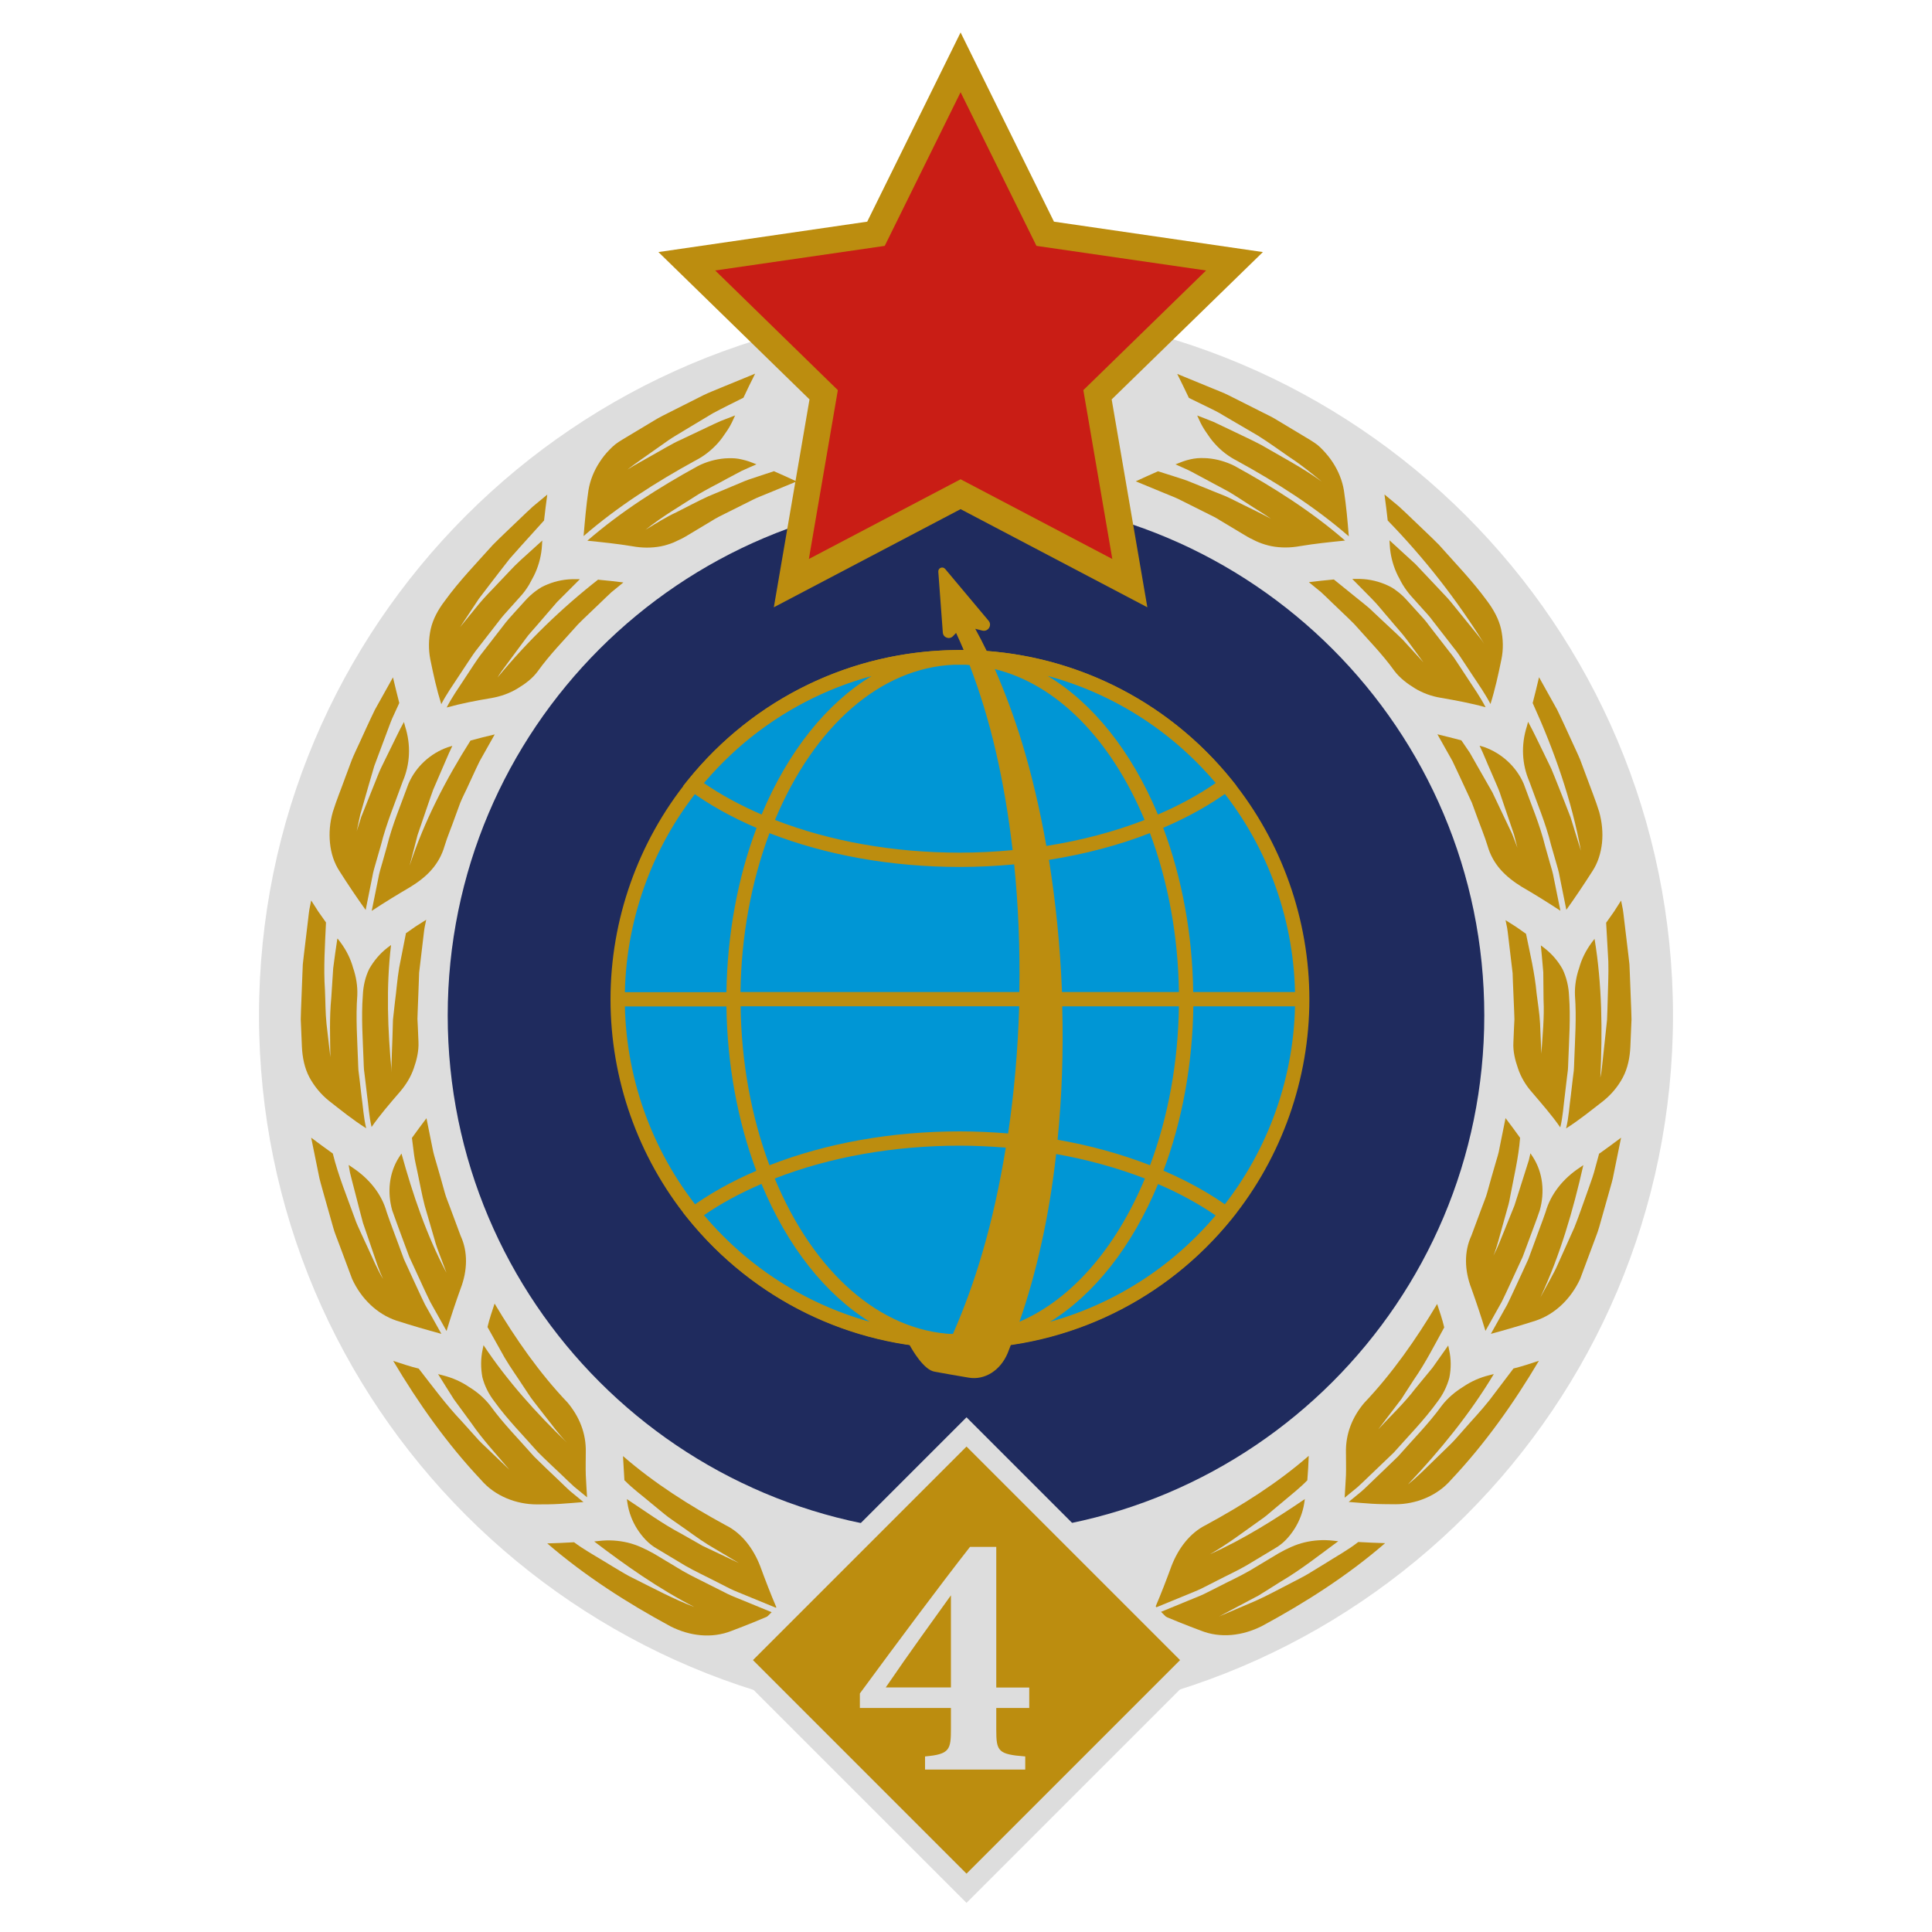 <?xml version="1.0" encoding="UTF-8"?><svg id="a" xmlns="http://www.w3.org/2000/svg" width="150" height="150" viewBox="0 0 150 150"><g><circle cx="75.26" cy="79.05" r="50.04" fill="#1f2b5e"/><path d="M75,23.95c-30.32,0-54.89,24.58-54.89,54.89s24.58,54.89,54.89,54.89,54.89-24.58,54.89-54.89-24.58-54.89-54.89-54.89Zm0,95.13c-22.22,0-40.24-18.02-40.24-40.24s18.02-40.24,40.24-40.24,40.24,18.02,40.24,40.24-18.02,40.24-40.24,40.24Z" fill="#ddd"/><g><g><g><path d="M101.32,116.38c-2.36,1.6-4.78,3.13-7.38,4.29,1.39-.79,2.66-1.77,3.95-2.68,.33-.22,.63-.48,.93-.74l.91-.76c.6-.51,1.22-.99,1.77-1.56,.05-.64,.09-1.27,.11-1.9-2.42,2.11-5.16,3.84-7.98,5.37-1.25,.62-2.14,1.81-2.67,3.17-.39,1.07-.81,2.16-1.28,3.26l2.41-.99c.4-.17,.81-.32,1.2-.51l1.16-.59c.77-.4,1.56-.76,2.31-1.19l2.23-1.34c.64-.36,1.14-.92,1.52-1.52,.38-.6,.64-1.28,.75-1.98l.05-.34Z" fill="#bc8d0f"/><path d="M105.43,119.74c-.81,.63-1.72,1.12-2.58,1.67l-1.31,.8c-.44,.26-.9,.48-1.35,.72-.91,.46-1.8,.96-2.73,1.37l-2.81,1.2,2.43-1.29,.61-.32,.58-.36,1.16-.73c1.58-.93,3-2.06,4.47-3.14l-.37-.04c-.77-.09-1.53-.04-2.24,.13-.72,.17-1.38,.49-2.02,.85l-2.25,1.35c-.76,.44-1.56,.8-2.33,1.2l-1.17,.59c-.39,.19-.81,.34-1.21,.51l-2.43,1c1.08,.47,2.19,.92,3.35,1.35,1.52,.61,3.23,.41,4.74-.35,3.39-1.83,6.66-3.92,9.57-6.44-.7-.02-1.39-.05-2.08-.09Z" fill="#bc8d0f"/></g><g><path d="M112.45,104.45l-1.23,1.74-1.35,1.64c-.86,1.13-1.9,2.1-2.86,3.14l1.44-1.89c.12-.16,.24-.31,.36-.47l.32-.5,.64-.99c.9-1.29,1.61-2.7,2.36-4.06-.14-.6-.35-1.22-.55-1.82-1.63,2.73-3.47,5.37-5.67,7.69-.89,1.06-1.45,2.36-1.41,3.88,0,.57,.02,1.17,0,1.74-.03,.57-.06,1.14-.1,1.73l1-.82c.32-.29,.63-.59,.94-.89,.62-.6,1.25-1.19,1.87-1.79,1.14-1.29,2.36-2.52,3.37-3.92,.45-.58,.77-1.23,.95-1.91,.14-.71,.14-1.43-.02-2.14l-.07-.34Z" fill="#bc8d0f"/><path d="M117.49,106.27l-1.85,2.44c-.63,.8-1.34,1.54-2,2.3-.34,.37-.66,.77-1.02,1.12l-1.09,1.06c-.73,.7-1.42,1.43-2.22,2.06,2.5-2.64,4.81-5.47,6.67-8.57l-.35,.09c-.74,.18-1.43,.49-2.03,.9-.63,.39-1.2,.87-1.65,1.45-1.02,1.41-2.26,2.65-3.4,3.95-.62,.61-1.26,1.21-1.88,1.81-.32,.3-.62,.61-.95,.9l-1.01,.83c.6,.05,1.21,.1,1.82,.14,.61,.04,1.2,.03,1.81,.04,1.58,0,3.24-.64,4.33-1.91,2.63-2.79,4.86-5.94,6.81-9.23-.66,.22-1.29,.43-1.98,.6Z" fill="#bc8d0f"/></g><g><path d="M118.82,89.55l-.12,.52-.16,.51-.32,1.01c-.22,.67-.42,1.35-.64,2.01l-.79,1.96c-.27,.65-.51,1.31-.84,1.93,.3-.73,.47-1.51,.69-2.26l.32-1.14c.11-.38,.22-.75,.28-1.14,.29-1.55,.66-3.06,.78-4.61-.37-.52-.75-1.03-1.13-1.53l-.47,2.33c-.06,.39-.19,.77-.3,1.15l-.33,1.14-.32,1.15c-.1,.38-.27,.75-.4,1.12l-.83,2.23c-.58,1.25-.54,2.71,0,4.11,.38,1.06,.75,2.16,1.09,3.29l1.26-2.25c.38-.77,.73-1.56,1.09-2.33l.54-1.17,.45-1.21c.29-.81,.61-1.6,.88-2.41,.39-1.4,.25-2.9-.53-4.12l-.19-.29Z" fill="#bc8d0f"/><path d="M124.16,89.55l-.4,1.47c-.14,.49-.33,.96-.49,1.44-.35,.95-.66,1.91-1.04,2.85l-1.24,2.76c-.19,.46-.44,.9-.68,1.35l-.72,1.32c1.54-3.28,2.55-6.78,3.34-10.28l-.29,.2c-1.27,.84-2.24,2.03-2.64,3.44-.28,.82-.6,1.62-.89,2.44l-.45,1.22-.54,1.18c-.37,.78-.72,1.58-1.1,2.35l-1.27,2.27c1.15-.31,2.31-.65,3.5-1.03,1.51-.51,2.73-1.72,3.43-3.23l1-2.68c.16-.45,.35-.89,.48-1.35l.39-1.38,.39-1.38c.13-.46,.27-.91,.35-1.38l.57-2.8c-.56,.42-1.12,.83-1.68,1.23Z" fill="#bc8d0f"/></g><g><path d="M119.63,73.39c.06,.7,.14,1.4,.19,2.1l.02,2.11c.07,1.41-.08,2.81-.17,4.21l-.1-2.36c-.04-.78-.18-1.57-.27-2.34-.14-1.56-.51-3.09-.82-4.61l-.77-.54-.82-.52,.12,.58c.04,.19,.05,.39,.08,.59l.14,1.18,.14,1.18,.07,.59,.02,.6,.1,2.38,.02,.6-.03,.6-.05,1.19c-.04,.69,.13,1.37,.36,2.03,.22,.65,.58,1.28,1.08,1.84,.74,.87,1.55,1.79,2.2,2.73,.2-.83,.25-1.69,.36-2.54l.15-1.27,.08-.64c.02-.21,.02-.43,.03-.64,.06-1.71,.19-3.42,.06-5.13-.03-.72-.2-1.43-.5-2.06-.35-.63-.83-1.19-1.41-1.64l-.28-.21Z" fill="#bc8d0f"/><path d="M124.7,71.62l.17,3.03c.03,1.01-.03,2.02-.05,3.03-.02,.5-.02,1-.05,1.51l-.16,1.5-.16,1.49c-.06,.5-.09,.99-.2,1.49,.17-3.6,.14-7.22-.45-10.78l-.22,.29c-.45,.61-.78,1.27-.97,1.96-.24,.69-.36,1.42-.33,2.15,.13,1.73,0,3.45-.06,5.18-.01,.22-.01,.43-.03,.65l-.08,.64-.15,1.29c-.12,.86-.16,1.72-.37,2.56,1.04-.66,1.93-1.39,2.9-2.14,.62-.5,1.14-1.12,1.52-1.84,.37-.71,.53-1.52,.57-2.34l.06-1.43,.03-.71-.02-.71-.11-2.85-.03-.71-.08-.71-.17-1.42-.17-1.42c-.03-.24-.05-.47-.09-.71l-.14-.7-.55,.86-.6,.85Z" fill="#bc8d0f"/></g><g><path d="M114.88,57.91c.31,.63,.56,1.3,.85,1.94l.42,.97c.14,.32,.28,.65,.38,.98l.68,2,.34,1,.26,1.02c-.14-.37-.27-.74-.42-1.1l-.51-1.07-1.01-2.13-1.17-2.05c-.2-.34-.38-.68-.58-1.02l-.66-.97c-.63-.17-1.25-.32-1.86-.47l1.17,2.08c.35,.72,.67,1.44,1.01,2.16,.16,.36,.34,.72,.5,1.08l.41,1.12c.27,.75,.58,1.48,.81,2.24,.19,.66,.52,1.27,.98,1.8,.46,.53,1.06,.99,1.68,1.37,.99,.57,1.98,1.19,2.99,1.85l-.51-2.52c-.07-.42-.2-.83-.32-1.24l-.35-1.24c-.41-1.67-1.09-3.25-1.67-4.86-.58-1.34-1.72-2.37-3.07-2.85l-.34-.1Z" fill="#bc8d0f"/><path d="M118.99,54.57c1.68,3.7,3.03,7.54,3.75,11.48l-.8-2.59c-.32-.85-.66-1.68-.99-2.52-.17-.42-.33-.84-.51-1.26l-.59-1.22c-.4-.81-.78-1.63-1.21-2.42l-.09,.34c-.47,1.46-.39,2.96,.19,4.3,.58,1.63,1.27,3.23,1.68,4.91l.36,1.25c.12,.42,.25,.83,.32,1.26l.51,2.54c.68-.95,1.35-1.95,2.01-2.98,.45-.68,.67-1.43,.76-2.22,.08-.79,0-1.62-.22-2.41-.28-.91-.65-1.8-.97-2.69l-.5-1.34c-.18-.44-.39-.87-.59-1.31-.4-.87-.79-1.74-1.21-2.6l-1.4-2.51c-.16,.68-.32,1.34-.49,1.99Z" fill="#bc8d0f"/></g><g><path d="M105,44.96l1.5,1.52c.5,.5,.93,1.07,1.4,1.6,.45,.55,.94,1.06,1.36,1.63l1.25,1.71-1.61-1.76c-.57-.56-1.16-1.09-1.73-1.63l-.86-.81c-.3-.26-.61-.5-.92-.75l-1.83-1.48c-.66,.06-1.3,.13-1.94,.21l.93,.76c.3,.27,.58,.55,.87,.83,.57,.56,1.17,1.1,1.73,1.67,1.06,1.2,2.19,2.34,3.12,3.64,.42,.55,.99,.98,1.58,1.34,.59,.36,1.28,.62,2.03,.74,1.15,.2,2.34,.42,3.46,.73-.39-.76-.89-1.47-1.36-2.19l-.71-1.08c-.23-.36-.47-.72-.75-1.05l-1.58-2.04c-.25-.35-.54-.67-.84-.99l-.87-.96c-.24-.27-.51-.52-.8-.73-.14-.11-.29-.21-.45-.3-.16-.08-.33-.16-.5-.23-.68-.27-1.4-.41-2.13-.39h-.35Z" fill="#bc8d0f"/><path d="M107.75,40.42c2.86,2.94,5.36,6.15,7.48,9.56-.25-.38-.54-.73-.83-1.08l-.86-1.06-.86-1.06c-.28-.35-.61-.67-.92-1.01l-1.87-1.98-2.01-1.84,.02,.36c.04,.75,.22,1.47,.51,2.13,.07,.16,.15,.33,.24,.48,.08,.17,.17,.33,.26,.48,.19,.31,.41,.61,.65,.88l.87,.97c.29,.32,.59,.64,.84,.99l1.6,2.06c.28,.34,.52,.7,.75,1.06l.72,1.09c.48,.72,.98,1.44,1.38,2.21,.36-1.15,.61-2.29,.85-3.47,.16-.77,.14-1.58-.03-2.36-.18-.78-.58-1.5-1.08-2.17-1.13-1.55-2.47-2.93-3.74-4.36-.67-.68-1.38-1.33-2.07-2-.35-.33-.69-.67-1.05-.99l-1.11-.92c.09,.68,.18,1.35,.25,2.01Z" fill="#bc8d0f"/></g><g><path d="M91.26,36.05l.98,.44c.32,.15,.63,.34,.95,.5l1.88,1.01c.32,.16,.62,.35,.92,.54l.9,.58c.59,.39,1.21,.75,1.79,1.16-.7-.39-1.43-.72-2.14-1.08l-1.07-.53c-.36-.18-.74-.31-1.1-.46l-2.2-.89c-.75-.26-1.51-.49-2.26-.73-.59,.26-1.17,.52-1.73,.78l2.23,.92c.37,.16,.75,.29,1.11,.47l1.08,.54,1.08,.54c.36,.18,.73,.35,1.06,.57l2.07,1.24c.15,.09,.3,.17,.46,.24,.15,.08,.31,.16,.47,.22,.32,.13,.65,.23,1,.3,.69,.13,1.44,.13,2.2-.01,1.14-.19,2.29-.31,3.49-.43-2.61-2.27-5.56-4.14-8.59-5.8-.66-.33-1.37-.53-2.08-.59-.36-.02-.71-.03-1.07,.03-.36,.06-.72,.16-1.06,.3l-.33,.13Z" fill="#bc8d0f"/><path d="M92.28,30.88l1.39,.68c.46,.22,.92,.44,1.36,.72l2.65,1.55c.86,.54,1.69,1.15,2.52,1.72,.85,.55,1.63,1.2,2.42,1.84-1.48-1.07-3.11-1.92-4.69-2.84-.81-.43-1.64-.8-2.46-1.2l-1.24-.59c-.42-.18-.85-.33-1.28-.5l.15,.33c.15,.34,.33,.66,.54,.96,.2,.3,.42,.62,.67,.89,.49,.55,1.07,1,1.74,1.34,3.06,1.68,6.04,3.57,8.67,5.86-.09-1.16-.2-2.38-.38-3.57-.13-.77-.43-1.51-.87-2.18-.22-.34-.48-.65-.76-.95-.14-.15-.29-.29-.45-.42-.17-.12-.34-.24-.52-.35l-2.48-1.49c-.41-.26-.84-.47-1.27-.68l-1.29-.65-1.29-.65c-.43-.22-.89-.38-1.33-.57l-2.68-1.1c.31,.63,.62,1.25,.91,1.87Z" fill="#bc8d0f"/></g></g><g><g><path d="M46.11,119.66c2.46,1.88,5.02,3.68,7.8,5.11-1.65-.63-3.2-1.47-4.79-2.26-.4-.19-.78-.43-1.16-.65l-1.14-.69c-.76-.46-1.54-.9-2.25-1.43-.68,.04-1.37,.07-2.08,.09,2.91,2.51,6.18,4.61,9.57,6.44,1.5,.76,3.21,.96,4.74,.35,1.15-.43,2.27-.89,3.35-1.35l-2.43-1c-.4-.17-.82-.32-1.21-.51l-1.17-.59c-.78-.4-1.58-.77-2.33-1.2l-2.25-1.35c-.65-.36-1.31-.68-2.02-.85-.72-.17-1.47-.22-2.24-.13l-.37,.04Z" fill="#bc8d0f"/><path d="M48.5,114.94c.63,.65,1.37,1.18,2.06,1.77l1.06,.87c.35,.29,.74,.53,1.11,.8,.75,.51,1.48,1.08,2.26,1.56l2.37,1.41-2.26-1.07-.57-.27-.54-.31-1.09-.62c-1.48-.78-2.83-1.77-4.23-2.69l.05,.34c.11,.7,.37,1.38,.75,1.98,.39,.6,.88,1.16,1.52,1.52l2.23,1.34c.75,.43,1.54,.79,2.31,1.19l1.16,.59c.39,.19,.8,.34,1.2,.51l2.41,.99c-.47-1.1-.89-2.19-1.28-3.26-.53-1.36-1.42-2.55-2.67-3.17-2.82-1.53-5.55-3.26-7.98-5.37,.03,.62,.07,1.26,.11,1.9Z" fill="#bc8d0f"/></g><g><path d="M34.01,106.68c.41,.65,.81,1.31,1.23,1.96l1.37,1.87c.88,1.28,1.94,2.41,2.94,3.6l-1.9-1.82c-.16-.15-.32-.3-.47-.46l-.44-.49-.88-.98c-1.22-1.28-2.26-2.7-3.35-4.1-.69-.17-1.32-.39-1.98-.6,1.95,3.28,4.17,6.43,6.81,9.23,1.08,1.27,2.75,1.91,4.33,1.91,.61,0,1.2,0,1.81-.04,.62-.04,1.22-.09,1.82-.14l-1.01-.83c-.33-.29-.63-.6-.95-.9-.63-.6-1.27-1.2-1.88-1.81-1.15-1.31-2.38-2.54-3.4-3.95-.45-.58-1.01-1.06-1.65-1.45-.6-.41-1.28-.71-2.03-.9l-.35-.09Z" fill="#bc8d0f"/><path d="M37.86,103.05l1.32,2.36c.46,.78,.99,1.51,1.48,2.27,.26,.37,.49,.77,.77,1.12l.84,1.08c.57,.71,1.1,1.47,1.74,2.12-2.39-2.3-4.63-4.79-6.47-7.56l-.07,.34c-.15,.71-.15,1.43-.02,2.14,.17,.68,.5,1.33,.95,1.91,1.01,1.4,2.23,2.62,3.37,3.92,.61,.61,1.25,1.2,1.87,1.79,.31,.3,.62,.6,.94,.89l1,.82c-.04-.58-.07-1.16-.1-1.73-.02-.57,0-1.17,0-1.74,.04-1.52-.52-2.81-1.41-3.88-2.21-2.32-4.04-4.96-5.67-7.69-.2,.6-.41,1.22-.55,1.82Z" fill="#bc8d0f"/></g><g><path d="M27.07,90.46l.1,.57,.14,.56,.29,1.12c.19,.74,.38,1.49,.58,2.23l.75,2.19c.25,.73,.48,1.47,.81,2.17-.45-.75-.78-1.56-1.15-2.35l-.55-1.19c-.18-.4-.37-.79-.51-1.21-.59-1.64-1.27-3.28-1.69-4.99-.56-.4-1.12-.81-1.68-1.23l.57,2.8c.08,.47,.23,.92,.35,1.38l.39,1.38,.39,1.38c.12,.46,.32,.9,.48,1.35l1,2.68c.69,1.51,1.92,2.72,3.43,3.23,1.19,.38,2.35,.72,3.5,1.03l-1.27-2.27c-.39-.78-.73-1.57-1.1-2.35l-.54-1.18-.45-1.22c-.3-.81-.61-1.62-.89-2.44-.39-1.41-1.37-2.6-2.64-3.44l-.29-.2Z" fill="#bc8d0f"/><path d="M31.98,88.33l.17,1.34c.06,.45,.17,.88,.26,1.32,.19,.88,.34,1.77,.57,2.64l.76,2.61c.11,.44,.28,.86,.44,1.29l.48,1.28c-1.55-2.92-2.61-6.07-3.49-9.25l-.19,.29c-.78,1.22-.92,2.72-.53,4.12,.28,.81,.59,1.61,.88,2.41l.45,1.21,.54,1.17c.36,.78,.71,1.56,1.09,2.33l1.26,2.25c.34-1.13,.71-2.23,1.09-3.29,.54-1.4,.58-2.86,0-4.11l-.83-2.23c-.13-.37-.3-.74-.4-1.12l-.32-1.15-.33-1.14c-.11-.38-.23-.76-.3-1.15l-.47-2.33c-.38,.5-.75,1-1.13,1.53Z" fill="#bc8d0f"/></g><g><path d="M26.19,72.89c-.11,.76-.23,1.52-.32,2.28l-.15,2.3c-.15,1.53-.09,3.07-.07,4.61l-.3-2.59c-.09-.87-.08-1.74-.12-2.61-.12-1.75,0-3.49,.08-5.26l-.6-.85-.55-.86-.14,.7c-.04,.23-.06,.47-.09,.71l-.17,1.42-.17,1.42-.08,.71-.03,.71-.11,2.85-.02,.71,.03,.71,.06,1.43c.04,.82,.2,1.63,.57,2.34,.38,.71,.9,1.34,1.52,1.84,.97,.76,1.86,1.48,2.9,2.14-.2-.84-.25-1.71-.37-2.56l-.15-1.29-.08-.64c-.02-.21-.02-.43-.03-.65-.06-1.73-.19-3.45-.06-5.18,.03-.73-.09-1.45-.33-2.15-.19-.69-.52-1.35-.97-1.96l-.22-.29Z" fill="#bc8d0f"/><path d="M31.51,72.5l-.52,2.64c-.15,.89-.21,1.79-.33,2.68l-.15,1.35-.04,1.36-.05,1.36c0,.45-.05,.91-.01,1.36-.31-3.27-.44-6.59-.05-9.88l-.28,.21c-.58,.45-1.05,1.01-1.41,1.64-.31,.63-.47,1.34-.5,2.06-.13,1.71,0,3.42,.06,5.13,.01,.21,.01,.43,.03,.64l.08,.64,.15,1.27c.12,.85,.16,1.71,.36,2.54,.65-.94,1.45-1.86,2.2-2.73,.49-.57,.86-1.19,1.08-1.84,.23-.65,.39-1.34,.36-2.03l-.05-1.19-.03-.6,.02-.6,.09-2.38,.02-.6,.07-.59,.14-1.18,.14-1.18c.03-.2,.04-.4,.08-.59l.12-.58-.82,.52-.77,.54Z" fill="#bc8d0f"/></g><g><path d="M31.37,56.04c-.38,.67-.69,1.37-1.04,2.06l-.51,1.04c-.17,.34-.34,.69-.48,1.05l-.86,2.15-.43,1.08-.35,1.1c.09-.42,.17-.85,.27-1.28l.36-1.25c.24-.84,.48-1.68,.73-2.52l.92-2.46c.16-.41,.3-.83,.47-1.23l.55-1.2c-.17-.65-.33-1.32-.49-1.99l-1.4,2.51c-.42,.86-.81,1.73-1.21,2.6-.2,.44-.41,.86-.59,1.31l-.5,1.34c-.32,.9-.69,1.78-.97,2.69-.23,.8-.3,1.62-.22,2.41,.08,.79,.31,1.54,.76,2.22,.66,1.04,1.33,2.03,2.01,2.98l.51-2.54c.07-.43,.2-.84,.32-1.26l.36-1.25c.42-1.68,1.1-3.28,1.68-4.91,.58-1.34,.66-2.84,.19-4.3l-.09-.34Z" fill="#bc8d0f"/><path d="M36.54,57.48c-1.92,3.03-3.61,6.28-4.74,9.74l.62-2.39,.8-2.34c.14-.39,.26-.78,.41-1.17l.49-1.14c.34-.76,.64-1.53,1-2.27l-.34,.1c-1.35,.47-2.5,1.51-3.07,2.85-.58,1.61-1.26,3.19-1.67,4.86l-.35,1.24c-.12,.41-.25,.82-.32,1.24l-.51,2.52c1-.66,2-1.27,2.99-1.85,.62-.38,1.23-.84,1.68-1.37,.46-.53,.79-1.14,.98-1.8,.23-.76,.55-1.49,.81-2.24l.41-1.12c.15-.37,.33-.72,.5-1.08,.34-.72,.66-1.45,1.01-2.16l1.17-2.08c-.61,.14-1.24,.3-1.86,.47Z" fill="#bc8d0f"/></g><g><path d="M42.11,41.96l-1.72,1.56c-.57,.52-1.08,1.11-1.62,1.66-.52,.57-1.09,1.11-1.58,1.71l-1.47,1.8,1.45-2.19c.52-.7,1.07-1.39,1.6-2.09l.81-1.04c.29-.33,.59-.66,.88-.99l1.78-1.97c.07-.66,.16-1.33,.25-2.01l-1.11,.92c-.36,.32-.7,.66-1.05,.99-.69,.67-1.4,1.32-2.07,2-1.28,1.43-2.62,2.81-3.74,4.36-.5,.66-.9,1.38-1.08,2.17-.17,.79-.18,1.59-.03,2.36,.24,1.18,.49,2.32,.85,3.47,.4-.77,.9-1.48,1.38-2.21l.72-1.09c.24-.36,.48-.73,.75-1.06l1.6-2.06c.26-.35,.55-.67,.84-.99l.87-.97c.25-.27,.46-.57,.65-.88,.09-.16,.18-.32,.26-.48,.09-.16,.17-.32,.24-.48,.29-.66,.47-1.38,.51-2.13l.02-.36Z" fill="#bc8d0f"/><path d="M46.45,44.99c-2.85,2.23-5.48,4.78-7.82,7.61,.21-.36,.46-.68,.71-1.02l.74-1,.74-1c.24-.34,.53-.63,.8-.95l1.63-1.89,1.77-1.77h-.35c-.73-.02-1.46,.12-2.13,.39-.17,.07-.34,.14-.5,.23-.15,.09-.3,.19-.45,.3-.29,.22-.56,.46-.8,.73l-.87,.96c-.29,.32-.58,.64-.84,.99l-1.58,2.04c-.27,.33-.51,.69-.75,1.05l-.71,1.08c-.47,.72-.97,1.42-1.36,2.19,1.12-.31,2.31-.54,3.46-.73,.75-.13,1.44-.38,2.03-.74,.6-.36,1.17-.78,1.58-1.34,.93-1.3,2.06-2.44,3.12-3.64,.56-.57,1.16-1.11,1.73-1.67,.29-.27,.57-.56,.87-.83l.93-.76c-.64-.08-1.28-.15-1.94-.21Z" fill="#bc8d0f"/></g><g><path d="M57.06,32.26l-1.09,.42c-.36,.15-.71,.33-1.06,.49l-2.11,1c-.36,.16-.7,.35-1.04,.54l-1.02,.58c-.67,.39-1.37,.75-2.03,1.17,.69-.54,1.42-1.02,2.14-1.54l1.08-.76c.36-.25,.75-.46,1.13-.7l2.28-1.37c.78-.42,1.58-.81,2.38-1.21,.29-.62,.59-1.24,.91-1.87l-2.68,1.1c-.44,.19-.9,.36-1.33,.57l-1.29,.65-1.29,.65c-.43,.22-.87,.43-1.27,.68l-2.48,1.49c-.18,.11-.35,.22-.52,.35-.16,.13-.31,.27-.45,.42-.29,.29-.54,.61-.76,.95-.44,.67-.74,1.41-.87,2.18-.18,1.2-.28,2.41-.38,3.57,2.64-2.29,5.61-4.18,8.67-5.86,.66-.33,1.24-.79,1.74-1.34,.25-.27,.46-.58,.67-.89,.21-.3,.39-.62,.54-.96l.15-.33Z" fill="#bc8d0f"/><path d="M60.1,36.58l-1.3,.43c-.43,.14-.87,.28-1.29,.47l-2.53,1.06c-.83,.38-1.64,.82-2.46,1.23-.84,.39-1.61,.88-2.4,1.36,1.3-1.04,2.75-1.88,4.15-2.78,.72-.43,1.47-.79,2.2-1.2l1.11-.59c.38-.18,.77-.34,1.15-.51l-.33-.13c-.34-.14-.7-.23-1.06-.3-.36-.06-.71-.05-1.07-.03-.71,.06-1.43,.26-2.08,.59-3.04,1.67-5.98,3.54-8.59,5.8,1.2,.12,2.34,.24,3.49,.43,.76,.14,1.5,.14,2.2,.01,.35-.07,.68-.17,1-.3,.16-.07,.31-.14,.47-.22,.16-.07,.31-.15,.46-.24l2.07-1.24c.34-.22,.7-.39,1.06-.57l1.08-.54,1.08-.54c.36-.18,.74-.31,1.11-.47l2.23-.92c-.56-.26-1.14-.53-1.73-.78Z" fill="#bc8d0f"/></g></g></g><polygon points="74.58 39.53 60.08 47.15 62.85 31.01 51.12 19.57 67.33 17.21 74.58 2.52 81.83 17.21 98.05 19.57 86.31 31.01 89.08 47.15 74.58 39.53" fill="#bc8d0f"/><polygon points="74.58 7.16 80.47 19.09 93.64 21 84.11 30.29 86.36 43.4 74.58 37.21 62.8 43.4 65.05 30.29 55.53 21 68.69 19.09 74.58 7.16" fill="#c91d15"/><rect x="62.51" y="116.37" width="25.05" height="25.05" transform="translate(-69.16 90.81) rotate(-45)" fill="#bc8d0f"/><path d="M75.04,147.74l-18.85-18.85,18.85-18.85,18.85,18.85-18.85,18.85Zm-16.58-18.85l16.58,16.58,16.58-16.58-16.58-16.58-16.58,16.58Z" fill="#ddd"/><circle cx="75.04" cy="77.56" r="26.57" fill="#0096d5"/><path d="M74.53,104.71c-.16,0-.31,0-.47,0-8.05-.13-15.57-3.81-20.65-10.09-3.88-4.8-6.01-10.84-6.01-17.03s2.14-12.23,6.02-17.03c5.07-6.28,12.59-9.96,20.65-10.09,.28-.01,.62-.02,.95,0,8.03,.13,15.56,3.81,20.62,10.09,3.88,4.8,6.02,10.85,6.02,17.03s-2.14,12.23-6.01,17.03c-5.07,6.28-12.59,9.96-20.65,10.09-.15,0-.31,0-.46,0Zm-.03-53.14c-.13,0-.27,0-.4,0-7.74,.13-14.96,3.65-19.82,9.67-3.72,4.6-5.77,10.4-5.77,16.33s2.05,11.73,5.77,16.33c4.87,6.03,12.08,9.55,19.8,9.68,.3,0,.59,0,.89,0,7.73-.13,14.94-3.65,19.81-9.68,3.72-4.6,5.77-10.4,5.77-16.33s-2.05-11.73-5.77-16.33c-4.86-6.02-12.08-9.55-19.8-9.67-.16,0-.3,0-.45,0h-.03Z" fill="#bc8d0f"/><path d="M101.09,78.13v-1.11h-8.45c-.06-4.48-.87-8.86-2.33-12.75,1.94-.83,3.7-1.81,5.21-2.93l.47-.34-.36-.45c-4.74-5.87-11.58-9.44-19.02-10.01-.29-.59-.58-1.16-.89-1.72l.55,.14c.45,.11,.78-.42,.48-.77l-3.37-4.02c-.19-.22-.55-.08-.53,.22l.35,4.72c.03,.4,.52,.57,.79,.28l.24-.25c.2,.44,.4,.87,.59,1.33-.1,0-.2,0-.3,0-8.24,0-15.93,3.68-21.11,10.09l-.36,.45,.47,.34c1.5,1.11,3.26,2.09,5.22,2.93-1.47,3.88-2.27,8.27-2.34,12.75h-8.45v1.11h8.45c.06,4.48,.86,8.87,2.32,12.76-1.94,.83-3.69,1.81-5.2,2.92l-.47,.34,.37,.45c4.34,5.37,10.47,8.83,17.19,9.8,.22,.4,1.12,1.97,1.97,2.09h0c.71,.13,1.67,.3,2.63,.46,1.24,.21,2.45-.55,3.02-1.89,.09-.22,.17-.45,.26-.67,6.71-.98,12.83-4.44,17.15-9.8l.36-.45-.47-.34c-1.51-1.11-3.27-2.09-5.2-2.92,1.46-3.88,2.26-8.27,2.32-12.76h8.45Zm-9.56-1.11h-9.08v-.06c-.14-3.54-.49-6.96-1.01-10.2,2.77-.44,5.42-1.13,7.84-2.08,1.41,3.76,2.19,7.99,2.25,12.33Zm2.86-16.23c-1.33,.92-2.84,1.74-4.49,2.45-2.07-4.95-5.07-8.67-8.57-10.77,5.05,1.36,9.6,4.23,13.06,8.32Zm-5.52,2.87c-2.36,.92-4.93,1.59-7.63,2.02-.5-2.82-1.13-5.51-1.88-7.98-.63-2.07-1.35-3.98-2.12-5.75,4.77,1.17,8.98,5.38,11.63,11.72Zm-14.38-12.05h.03c.14,0,.28,0,.43,0,.11,0,.22,.02,.33,.03,.79,2.07,1.49,4.32,2.05,6.77,.55,2.38,.98,4.93,1.29,7.59-1.35,.13-2.72,.2-4.1,.2-5.15,0-10.09-.88-14.35-2.54,3.06-7.33,8.23-11.83,13.92-12.05,.13,0,.27,0,.4,0Zm-19.85,9.18c3.46-4.09,8.01-6.96,13.06-8.32-3.5,2.11-6.5,5.83-8.57,10.77-1.66-.72-3.18-1.54-4.49-2.45Zm5.11,3.9c4.39,1.71,9.47,2.62,14.76,2.62,1.43,0,2.84-.07,4.23-.2,.32,3.16,.46,6.48,.4,9.91h-21.65c.06-4.34,.84-8.58,2.25-12.33Zm-5.11,29.67c1.32-.92,2.83-1.73,4.48-2.44,2.03,4.89,4.98,8.59,8.43,10.72-4.99-1.38-9.49-4.23-12.9-8.28Zm21.64,2.87c-.67,2.3-1.45,4.41-2.3,6.35-5.66-.27-10.79-4.77-13.83-12.08,4.27-1.67,9.22-2.55,14.37-2.55,1.2,0,2.4,.06,3.57,.15-.47,2.88-1.07,5.61-1.81,8.13Zm1.99-9.23c-1.24-.1-2.49-.16-3.75-.16-5.29,0-10.38,.91-14.78,2.63-1.41-3.76-2.18-8-2.24-12.34h21.63c-.1,3.42-.4,6.73-.86,9.87Zm2.6,8.49c.48-2.17,.86-4.48,1.13-6.89,2.43,.43,4.74,1.07,6.89,1.9-2.29,5.5-5.76,9.41-9.74,11.12,.66-1.9,1.24-3.94,1.72-6.14Zm13.52-2.12c-3.41,4.04-7.91,6.89-12.9,8.28,3.44-2.13,6.39-5.83,8.42-10.72,1.65,.71,3.15,1.53,4.48,2.44Zm-5.1-3.9c-2.24-.87-4.65-1.54-7.18-1.98,.33-3.29,.46-6.77,.36-10.36h9.06c-.06,4.35-.83,8.58-2.24,12.34Z" fill="#bc8d0f"/></g><path d="M77.35,132.6v1.71c0,1.65,.14,1.9,2.25,2.06v1.02h-7.78v-1.02c1.92-.17,2.01-.52,2.01-2.17v-1.59h-7.07v-1.13c2.91-3.96,6.21-8.39,8.55-11.38h2.04v10.92h2.56v1.59h-2.56Zm-3.52-8.74c-1.32,1.84-3.22,4.45-5.06,7.15h5.06v-7.15Z" fill="#ddd"/></svg>